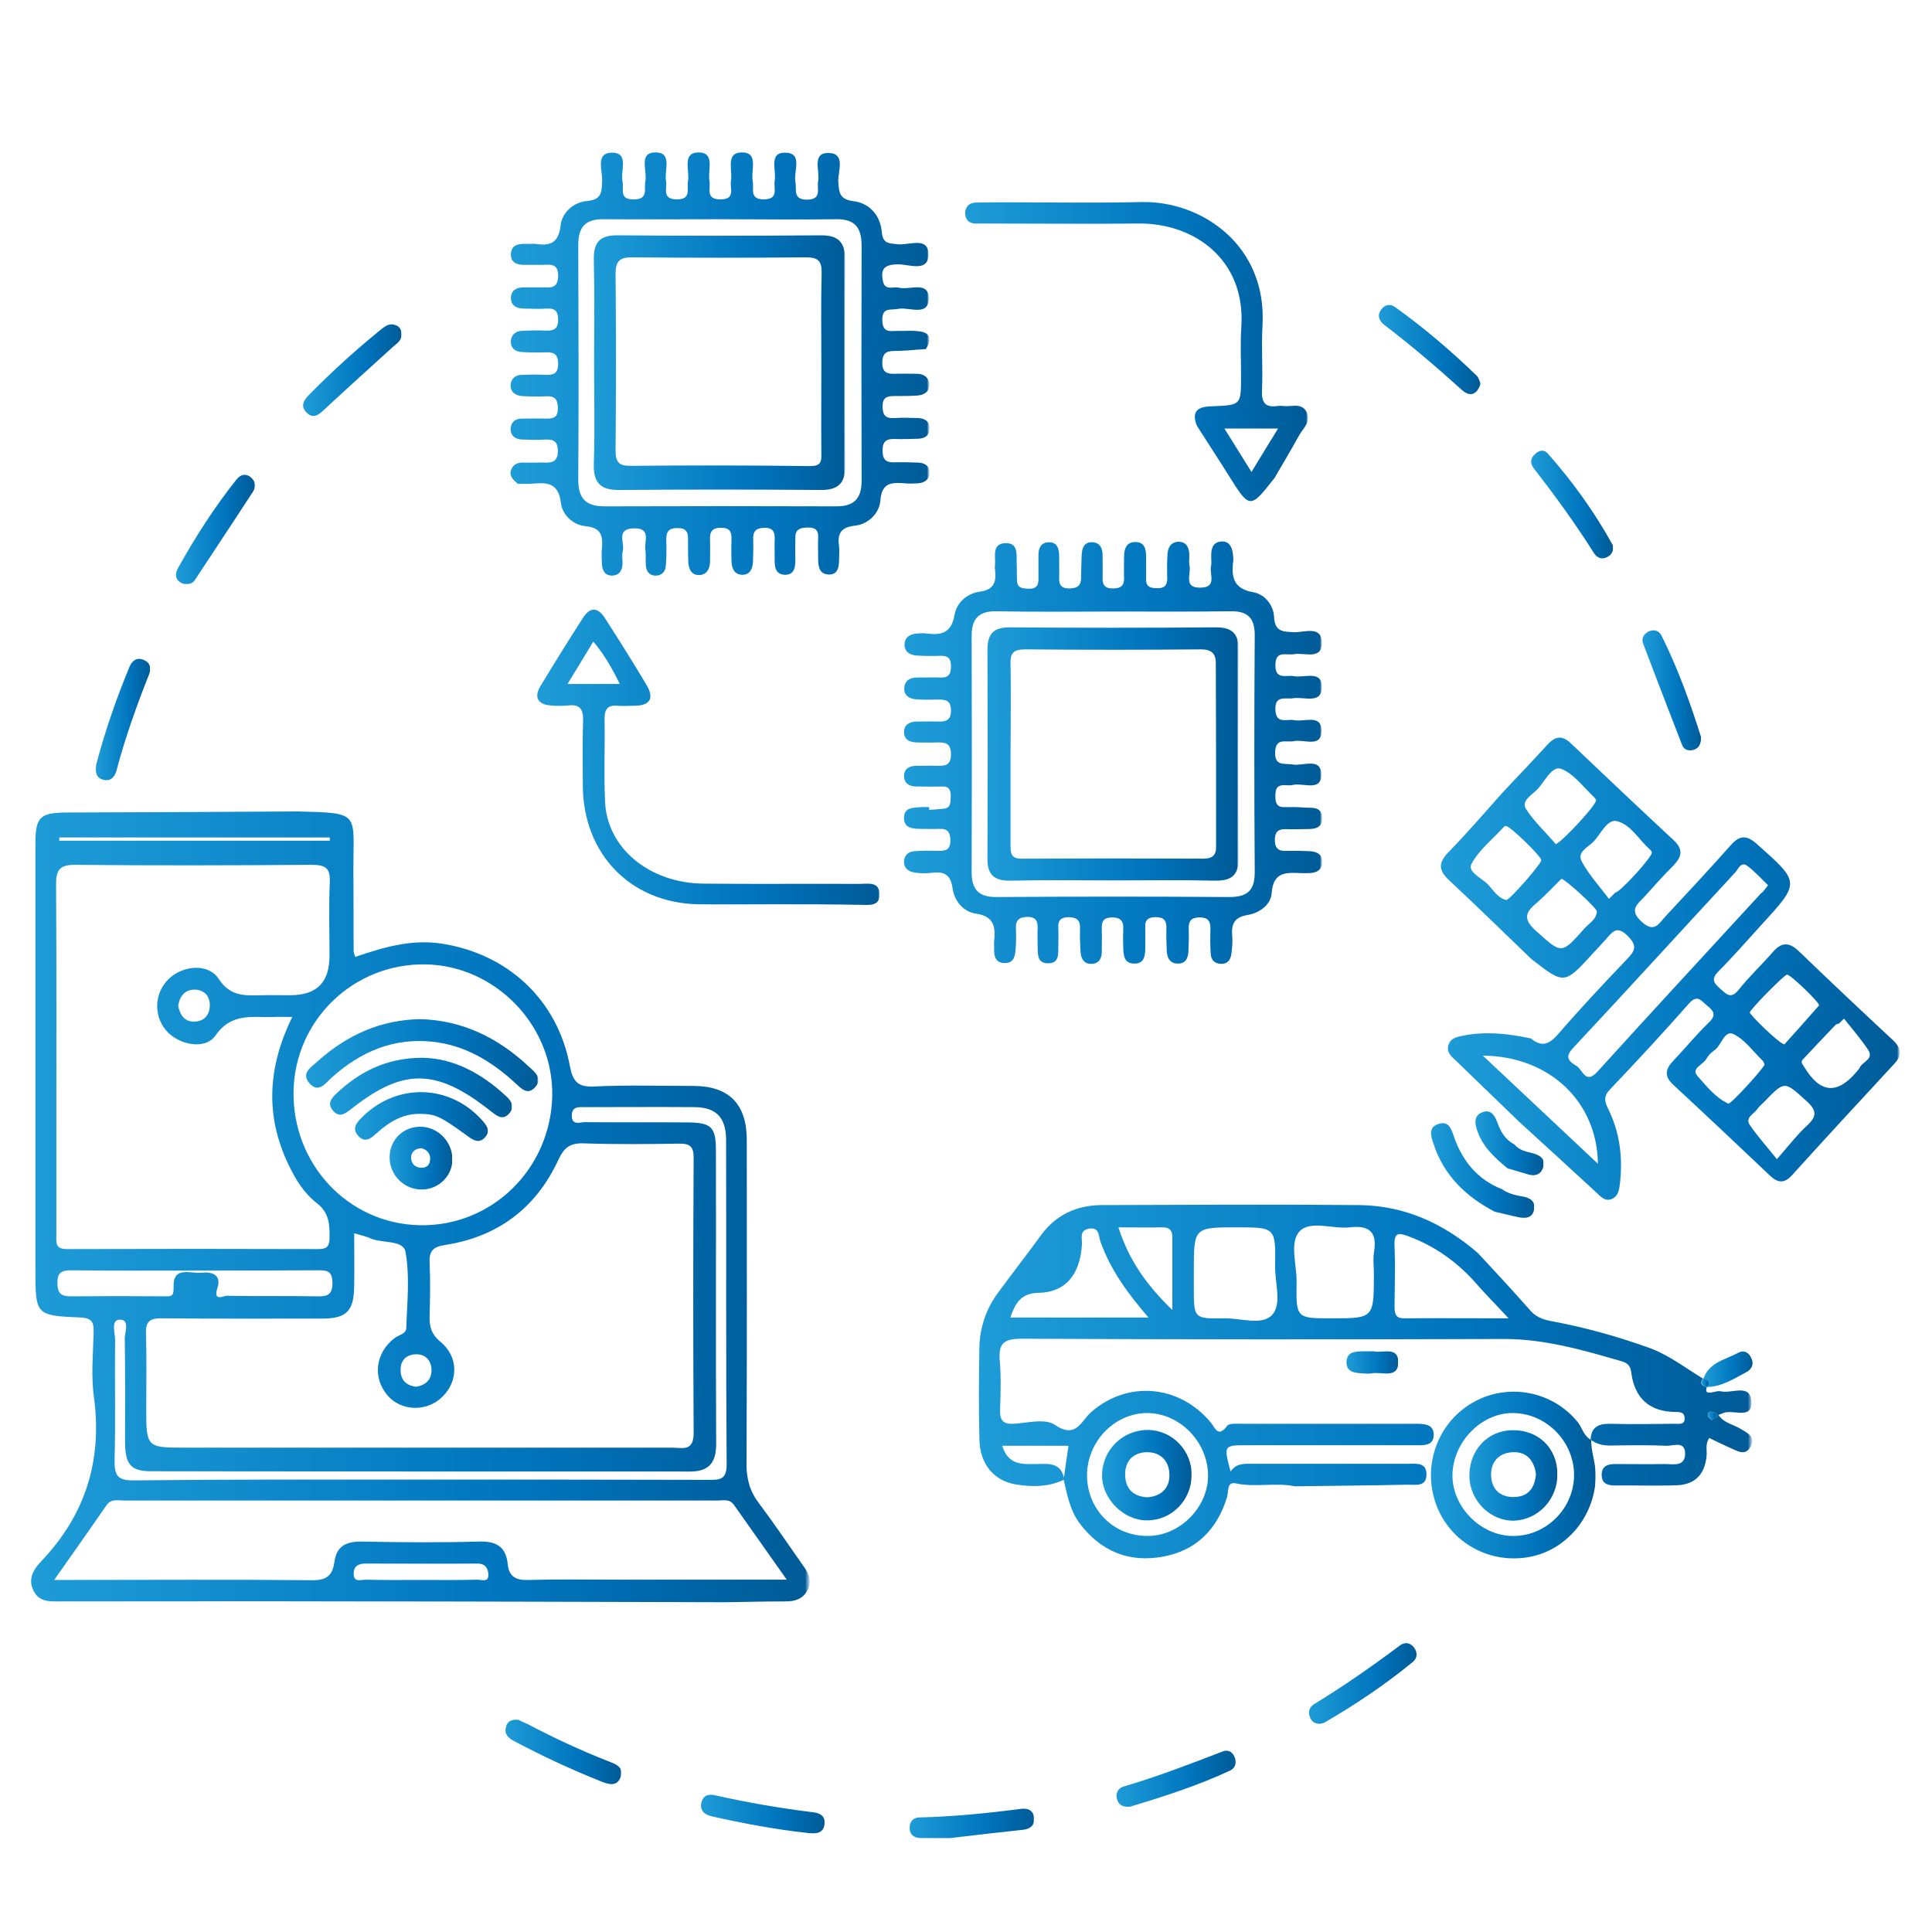 <?xml version="1.0" encoding="utf-8"?>
<!-- Generator: Adobe Illustrator 26.0.1, SVG Export Plug-In . SVG Version: 6.00 Build 0)  -->
<svg version="1.1" id="Layer_1" xmlns="http://www.w3.org/2000/svg" xmlns:xlink="http://www.w3.org/1999/xlink" x="0px" y="0px"
	 viewBox="0 0 720 720" style="enable-background:new 0 0 720 720;" xml:space="preserve">
<style type="text/css">
	.st0{fill:url(#SVGID_1_);}
	.st1{fill:url(#SVGID_00000134930369042636364760000017843880382761355708_);}
	.st2{fill:url(#SVGID_00000019640103766810391200000012657330963369674937_);}
	.st3{fill:url(#SVGID_00000154386213671543970010000005085888281739127989_);}
	.st4{fill:url(#SVGID_00000083798526317738934870000010860840823382475392_);}
	.st5{fill:url(#SVGID_00000085213820708899910930000011798896623335438726_);}
	.st6{fill:url(#SVGID_00000109026087055587113390000009516831962621650367_);}
	.st7{fill:url(#SVGID_00000160190746441787836490000013646743275513921687_);}
	.st8{fill:url(#SVGID_00000176021482971662303930000011772561083574938040_);}
	.st9{fill:url(#SVGID_00000031206327992368038910000003882187478131665077_);}
	.st10{fill:url(#SVGID_00000158031213942247668320000006082400362014979207_);}
	.st11{fill:url(#SVGID_00000035512987547440336520000004074536111338566546_);}
	.st12{fill:url(#SVGID_00000168077238584198206630000012663234668344646786_);}
	.st13{fill:url(#SVGID_00000099654800911287014880000011791230534582900136_);}
	.st14{fill:url(#SVGID_00000154414656127498015650000004816952685400607123_);}
	.st15{fill:url(#SVGID_00000095318793514002987610000016384898847524081537_);}
	.st16{fill:url(#SVGID_00000154409561883879262360000007374485677179679632_);}
	.st17{fill:url(#SVGID_00000103241494089233653190000016392442763451030929_);}
	.st18{fill:url(#SVGID_00000090974903655214839800000010302312939978797497_);}
	.st19{fill:url(#SVGID_00000027576120447373405760000005161434043940352945_);}
	.st20{fill:url(#SVGID_00000081639361929331315570000004549979274821690534_);}
	.st21{fill:url(#SVGID_00000138542048966715515630000010500971633582642827_);}
	.st22{fill:url(#SVGID_00000183941711868750718720000014635456816712936586_);}
	.st23{fill:url(#SVGID_00000069363328516470250830000009541093665139853198_);}
	.st24{fill:url(#SVGID_00000181789700593094767710000016707462512754788502_);}
	.st25{fill:url(#SVGID_00000181795807569815439190000015254346441487116474_);}
	.st26{fill:url(#SVGID_00000117648751564794268950000001132531115001025942_);}
	.st27{fill:url(#SVGID_00000147189008878112305760000008635042627000119170_);}
	.st28{fill:url(#SVGID_00000075155326649073727160000006705876698753539976_);}
	.st29{fill:url(#SVGID_00000074434077717789075540000008703417367504421561_);}
	.st30{fill:url(#SVGID_00000047740397182577038450000003190606082880448898_);}
	.st31{fill:url(#SVGID_00000027588389751461342050000014120655211642703807_);}
	.st32{fill:url(#SVGID_00000028318352393642517630000010363139432639759033_);}
</style>
<linearGradient id="SVGID_1_" gradientUnits="userSpaceOnUse" x1="11.635" y1="449.76" x2="301.791" y2="449.76">
	<stop  offset="0" style="stop-color:#1E9CD7"/>
	<stop  offset="0.617" style="stop-color:#0075BE"/>
	<stop  offset="0.994" style="stop-color:#005B97"/>
	<stop  offset="1" style="stop-color:#CCE0F4"/>
</linearGradient>
<path class="st0" d="M110.9,302.4c23.9,0.6,20.7,0.3,20.8,22.6c0.1,9.8,0,19.6,0.1,29.5c0,0.5,0.2,1,0.6,2.1
	c10.3-3.5,20.6-6.6,31.8-5c24.9,3.7,43.6,20.9,48.2,45.8c1.1,5.7,3,7.8,9,7.5c12.4-0.6,24.9-0.2,37.3-0.2c13,0.1,19.6,6.8,19.6,20.1
	c0,40.3,0.1,80.6-0.1,120.9c0,5.6,1.3,10.2,4.7,14.6c5.7,7.6,11,15.5,16.5,23.3c2,2.8,3.4,5.6,1.5,9.1c-1.8,3.3-4.7,4.1-8.2,4.1
	c-7.5,0-14.9,0.2-22.4,0.3c-46.7-0.1-93.5-0.3-140.2-0.3c-35.8-0.1-71.6,0-107.4,0c-4,0-8.2,0.4-10.3-4.2c-2.1-4.4,0.3-8,3.1-10.9
	c16.3-17.2,22.7-37.4,19.5-61.1c-1.1-7.9-0.3-16.1-0.1-24.1c0.1-3.5-0.5-5.3-4.7-5.5c-17-0.7-17-0.9-17-18.1c0-52.9,0-105.7,0-158.6
	c0-9.7,1.7-11.4,11.3-11.5C53.3,302.7,82.1,302.6,110.9,302.4z M132,459.6c0,7.1,0.1,13.3,0,19.6c-0.1,9.4-2.8,12.2-12,12.2
	c-19.9,0-39.8,0.1-59.7-0.1c-4.6-0.1-6.1,1.3-5.9,5.9c0.3,9,0.1,18.1,0.1,27.2c0,15.1,0,15.1,14.8,15.1c60.4,0,120.8,0,181.2,0
	c3.7,0,8,1.6,8-5.4c-0.2-34.2-0.2-68.5,0-102.7c0-3.9-1.2-5.2-5.1-5.2c-11.9,0.2-23.9,0.3-35.8-0.1c-5-0.2-7.4,1.5-9.5,6.1
	c-8.4,18.2-22.8,28.8-42.4,31.8c-4.5,0.7-5.8,2.4-5.6,6.7c0.3,6.5,0.2,13.1,0,19.6c-0.1,3.9,0.5,6.8,4,9.7
	c6.8,5.6,6.8,14.6,0.8,20.5c-5.8,5.8-15.5,5.5-20.6-0.6c-5.5-6.6-4.4-15.7,2.7-21.2c1.5-1.2,4.3-1.5,4.4-3.7
	c0.3-9.5,1.4-19.3-0.3-28.5c-0.9-4.7-9.2-2.9-13.7-5.3C136.1,460.7,134.6,460.4,132,459.6z M108.9,379c-3,0-5-0.1-6.9,0
	c-7.8,0.3-15.6-1.8-21.7,6.9c-3.9,5.6-13.9,3.5-18.5-2c-4.7-5.7-4.2-14,1.1-19.1c5.3-5.1,14.8-5.9,18.6,0c4.4,6.7,9.8,6.2,16,6.1
	c3.5-0.1,7,0,10.4,0c10.2,0,14.9-4.7,14.9-14.8c0-9.1-0.3-18.1,0.1-27.2c0.3-5.5-1.7-6.6-6.8-6.6c-29.3,0.2-58.7,0.3-88,0
	c-6.2-0.1-7.3,2.2-7.2,7.8c0.2,31,0.1,61.9,0.1,92.9c0,12.3,0,24.7,0,37c0,2.7-0.6,5.5,3.8,5.5c31.3-0.1,62.6-0.1,93.9,0
	c2.8,0,4-0.8,4.1-3.8c0.1-5.1,0-9.7-4.7-13.3c-4.8-3.7-8-8.9-10.6-14.4C98.8,415.8,99.7,397.9,108.9,379z M20.2,588.8
	c3.1,0,4.8,0,6.4,0c29.8,0,59.6-0.2,89.5,0.1c5.3,0.1,7.8-1.5,8.5-6.7c0.8-6.3,4.7-7.8,10.6-7.7c14.4,0.3,28.8,0.4,43.2,0
	c6.3-0.2,10.1,1.7,10.8,8.3c0.5,5.2,3.5,6.2,8.2,6c10.4-0.3,20.9-0.1,31.3-0.1c21,0,42,0,64.5,0c-7.1-10.1-13.4-19-19.7-27.9
	c-1.6-2.3-4-1.6-6.1-1.6c-73.8,0-147.6,0-221.4,0c-2.1,0-4.5-0.7-6.2,1.6C33.6,569.8,27.3,578.7,20.2,588.8z M158.5,359.4
	c-26.7-0.4-48.6,20.7-49.1,47.2c-0.5,27.3,20.4,49.5,47.1,50c26.7,0.5,48.6-20.8,49.3-48C206.4,382.3,184.7,359.8,158.5,359.4z
	 M156.5,551.4c35.8,0,71.6,0,107.5,0.1c4.1,0,6.8,0.1,6.8-5.7c-0.3-40.3-0.1-80.6-0.2-120.9c0-8.4-3.7-12.2-11.6-12.3
	c-13.7-0.1-27.4,0-41,0c-2.2,0-4.8-0.4-4.9,3c-0.1,4,3,2.6,4.8,2.6c12.9,0.1,25.9,0,38.8,0.1c8.3,0.1,10.1,1.8,10.1,10.3
	c0.1,36.5-0.1,73,0.1,109.5c0,7-2.7,10.3-9.7,10.3c-66.9,0-133.8,0-200.7-0.1c-7.8,0-9.8-2.5-9.9-10.7c0-12.8,0.1-25.7-0.1-38.5
	c-0.1-2.5,2.1-7.4-1.9-7.3c-3.4,0.1-1.7,5-1.7,7.7c-0.2,14.9,0.2,29.7-0.2,44.6c-0.1,5.8,1.1,7.7,7.3,7.6
	C85.4,551.3,121,551.4,156.5,551.4z M72,473.5c-15.1,0-30.3,0.1-45.4-0.1c-3.8,0-5.3,0.9-5.2,5c0.1,3.7,1.5,4.7,4.9,4.7
	c11.7-0.1,23.3-0.1,35,0c2.5,0,3.5,0.2,3.4-3.5c-0.3-7.9,6.3-4.9,10.4-5.3c3.7-0.4,7.6,0.6,5.9,5.8c-1.6,5.1,2.2,2.8,3.5,2.8
	c11.2,0.2,22.3,0,33.5,0.2c3.7,0.1,6-0.3,5.9-5.2c-0.1-4.6-2.5-4.5-5.7-4.5C102.7,473.5,87.4,473.5,72,473.5z M156.4,588.8
	c7.2,0,14.4,0.1,21.6-0.1c1.5,0,4,1.1,4-1.7c0-2.3-1-4.3-4-4.3c-13.9,0.1-27.8,0-41.8,0c-2.7,0-4.4,1-4.4,3.8c0,3.4,2.8,2.2,4.4,2.2
	C142.9,588.9,149.6,588.8,156.4,588.8z M22.1,312.1c0,0.4,0,0.8,0,1.2c33.6,0,67.2,0,100.8,0c0-0.4,0-0.8,0-1.2
	C89.3,312.1,55.7,312.1,22.1,312.1z M155,516.8c3.8-0.6,6-2.8,5.8-6.6c-0.2-3.3-2.3-5.6-5.9-5.5c-3.9,0.2-5.8,2.6-5.6,6.4
	C149.5,514.7,151.8,516.4,155,516.8z M66.4,374.8c0.7,3.5,2.4,6.2,6.4,5.9c3.4-0.2,5.3-2.5,5.4-6c0-3.6-2.1-5.7-5.4-5.9
	C68.9,368.7,67,371.2,66.4,374.8z"/>
<linearGradient id="SVGID_00000078744649115398903250000007416139101152689800_" gradientUnits="userSpaceOnUse" x1="364.836" y1="514.913" x2="653.102" y2="514.913">
	<stop  offset="0" style="stop-color:#1E9CD7"/>
	<stop  offset="0.617" style="stop-color:#0075BE"/>
	<stop  offset="0.994" style="stop-color:#005B97"/>
	<stop  offset="1" style="stop-color:#CCE0F4"/>
</linearGradient>
<path style="fill:url(#SVGID_00000078744649115398903250000007416139101152689800_);" d="M482.6,553.9c-7.3-1.5-14.8,0.5-22.1-1.1
	c-3.4-0.7-2.6,3.2-3.2,5.1c-3.7,12.1-11.5,19.9-23.8,22.2c-12.8,2.4-23.4-2-31.3-12.6c-3.5-4.8-4.5-10.5-5.8-16.1
	c0.6-4.4,1.2-8.8,1.8-12.6c-8.1,0-16.1,0-24.7,0c2.2,7.1,7.2,6.9,12.2,6.8c4.6,0,9.9-1,10.9,5.8c-5.8,2.8-12,2.8-18.1,1.8
	c-8.2-1.4-13.3-7.7-13.5-16.6c-0.3-11.6-0.2-23.2,0-34.8c0.2-7.2,2.5-13.9,6.7-19.7c5.3-7.3,10.9-14.4,16.2-21.7
	c5.6-7.7,13.3-11.2,22.5-11.3c32.1-0.1,64.2-0.3,96.3,0c16.8,0.2,31.4,6.9,44.1,17.9c6.6,7.1,13.2,14.2,19.6,21.5
	c2.4,2.7,5.3,3.4,8.5,4c12.2,2.3,24,5.6,35.7,9.8c7.4,2.7,13.5,7.5,20.1,11.5l-0.1-0.1c-1.3,2-0.3,2.8,1.6,3.2l-0.1-0.1
	c-0.3,1-0.6,2.2,0.9,2.2c1.4,0,3-0.8,4.3-0.5c4.1,1,11.2-3.2,11.4,4.1c0.2,6.4-6.6,2.7-10.2,3.9c-0.6,0.2-1.3,0.5-2.1,0.8
	c2.1,3.1,5.5,3.5,8.1,5.1c2.6,1.6,5.9,2.9,3.9,6.7c-2,3.8-5.1,1.5-7.8,0.4c-2.5-1.1-4.9-2.3-7.6-3.6c-1.6,2.3-0.8,4.6-1,6.6
	c-0.6,6.8-4.2,10.7-10.9,11c-7.7,0.3-15.4,0-23.1,0.1c-2.8,0-5.1-0.6-5.1-4c0-3.3,2.3-4,5.1-4c6.2,0,12.4,0.1,18.6,0
	c3,0,7.3,1.1,7.4-3.8c0-5-4.4-2.9-6.9-3c-6.7-0.3-13.4-0.2-20.1-0.1c-3.1,0.1-5.9-0.3-8.3-2.3l0.1,0.2c0.1-4.5,2.6-6,6.8-6
	c8.2,0.2,16.4,0.1,24.6,0c1.6,0,3.9,0.5,3.6-2.4c-0.2-2-1.9-2-3.4-2c-9.8-0.1-15.3-5.2-16.5-14.9c-0.4-3-2.1-3.6-4.3-4.2
	c-14.1-4.1-28.1-8.1-43-8.1c-59.9,0.2-119.9,0.2-179.9-0.1c-6.8,0-8.7,1.9-8.1,8.4c0.5,6,0.3,12.1,0.1,18.1c-0.1,3.8,1,5.4,5,5.2
	c5.2-0.3,11.8-2.1,15.4,0.4c8,5.4,9.8-1.5,13.6-4.8c13.5-11.8,32.8-10.2,44.5,3.9c1.6,1.9,2.7,5.9,6.1,1.3c0.8-1.1,3.7-0.8,5.7-0.8
	c21.1,0,42.3,0,63.4,0c0.7,0,1.5,0,2.2,0c2.9,0.1,5.8,0.5,5.7,4.3c-0.1,3.4-2.9,3.7-5.4,3.7c-5,0-10,0-14.9,0c-16.4,0-32.8,0-49.3,0
	c-8.7,0-8.7,0-6.1,9.8c2.1-3.1,4.9-2.9,7.7-2.9c19.4,0,38.8,0,58.2,0c3.1,0,7.3-0.7,7.1,4.2c-0.1,4.4-4,3.6-6.9,3.6
	C511,553.6,496.8,553.7,482.6,553.9z M444.9,474c0,2,0,4,0,6c0,11.3,0,11.5,11.4,11.3c6.1-0.1,14.1,2.8,17.8-1.3
	c3.7-4,1-11.9,1.1-18.2c0.2-14.4,0.1-14.4-14.3-14.4C444.9,457.4,444.9,457.4,444.9,474z M512,474.6c0-2.8-0.4-5.6,0.1-8.3
	c1.2-7.6-2.3-9.7-9.1-8.9c-6.3,0.7-14.6-2.7-18.6,1.4c-4,4.1-1.1,12.5-1.2,18.9c-0.2,13.6-0.1,13.6,13,13.6
	C512,491.3,512,491.3,512,474.6z M405.1,549.7c0,12.9,10,22.9,22.8,22.7c12-0.1,22.5-10.9,22.3-22.8c-0.2-12.6-10.9-23.2-23.1-23
	C415.1,526.9,405.2,537.3,405.1,549.7z M562.2,491.3c-4.9-5.3-8.6-9-12-12.9c-7-8-15.4-14-25.4-17.7c-3.7-1.4-5.3-1.3-5.1,3.4
	c0.3,7.5,0.1,15,0,22.5c0,2.8,0.2,4.8,3.8,4.7C535.8,491.2,548.1,491.3,562.2,491.3z M428,491c-8-9.3-14.2-17.9-17.9-28.3
	c-0.7-2-0.3-5.5-4.3-4.8c-3.8,0.7-2.4,3.8-2.6,6c-0.7,11.1-6.1,17.7-16.1,17.9c-6.7,0.1-8.7,3.9-10.6,9.2
	C393.6,491,410.1,491,428,491z M436.9,488.2c0-10.3,0-18.8,0-27.2c0-2.5-1.1-3.6-3.6-3.6c-5.3,0.1-10.6,0-16.5,0
	C420.8,469.8,427.3,478.9,436.9,488.2z M638,529.3c0.3-1.3,2.2-0.3,1.8-2c-0.1-0.5-0.9-0.9-1.5-1.1c-1-0.3-2,0-1.8,1.3
	C636.5,528.1,637.2,528.5,638,529.3z"/>
<linearGradient id="SVGID_00000080895301464078184100000016398564846710882220_" gradientUnits="userSpaceOnUse" x1="536.995" y1="361.071" x2="708" y2="361.071">
	<stop  offset="0" style="stop-color:#1E9CD7"/>
	<stop  offset="0.617" style="stop-color:#0075BE"/>
	<stop  offset="0.994" style="stop-color:#005B97"/>
	<stop  offset="1" style="stop-color:#CCE0F4"/>
</linearGradient>
<path style="fill:url(#SVGID_00000080895301464078184100000016398564846710882220_);" d="M570.7,357.4
	c-10.2-9.8-20.3-19.7-30.6-29.3c-4-3.7-4.2-6.5-0.3-10.5c7.1-7.3,13.7-15,20.5-22.6c5.5-5.8,11-11.6,16.4-17.5
	c3-3.3,5.6-3.5,8.8-0.4c12.7,12.1,25.4,24.1,38.2,36c3.7,3.4,3.1,6.2-0.1,9.5c-3.7,3.7-7.2,7.6-10.7,11.5c-2.5,2.8-6.1,4.9-1.1,9.4
	c4.7,4.3,6.3,0.8,8.7-1.8c8.2-8.8,16.4-17.6,24.4-26.6c3.4-3.9,6-4,9.9-0.5c16.1,14.3,16.2,14.2,1.5,30.2
	c-5.2,5.7-10.3,11.6-15.8,17.1c-2.8,2.8-2,4.3,0.5,6.5c2.3,2,4,4.2,7,0.4c3.9-4.9,8.5-9.2,12.6-13.9c3.4-4,6.3-3.8,9.9-0.3
	c11.5,11.1,23.2,22.1,34.9,33c3.2,3,3.6,5.6,0.5,8.9c-12.8,13.8-25.5,27.6-38.1,41.5c-2.8,3.1-5.3,2.9-8.2,0.1
	c-12-11.4-24-22.7-36.1-33.9c-3.4-3.2-2.8-5.9,0.1-8.9c4.5-4.7,8.6-9.8,13.3-14.3c3.1-3,1.4-4.5-0.9-6.4c-2.1-1.7-3.4-4.1-6.5-0.7
	c-9.6,10.9-19.5,21.6-29.5,32.1c-2.4,2.5-2.1,4.4-0.7,7.2c4.4,8.8,5.5,18.2,4.4,27.9c-0.3,2.3-0.6,4.7-3,5.7
	c-2.5,1.1-4.2-0.9-5.8-2.4c-9.6-8.8-19.1-17.6-28.7-26.3c-7.8-7.6-15.7-15.1-23.5-22.7c-1.6-1.5-3.6-3-3-5.6c0.7-3,3.4-3.4,5.8-3.9
	c8.4-1.6,16.7-0.7,25,1.1c3.8,3.1,6.5,2.5,9.9-1.3c8.3-9.6,17-18.9,25.8-28.1c3-3.1,4.3-5,0.3-8.9c-4.1-4-5.7-1.2-8,1.3
	c-1.5,1.7-3,3.3-4.6,5C583,367,583,367,570.7,357.4z M658.9,329.9c-2.6-2.5-4.9-5.1-7.7-7.2c-2.4-1.8-3.4,1.2-4.5,2.4
	c-20.2,21.8-40.2,43.8-60.5,65.5c-3.5,3.7-1,5.2,1.4,6.7c2.3,1.5,3.3,7,7.8,2c20.1-22.2,40.5-44.2,60.8-66.3
	C657.2,332.3,657.9,331.2,658.9,329.9z M552.6,393.4c14.9,14,28.5,26.8,42.9,40.3C595.2,410.5,577.4,393.6,552.6,393.4z
	 M579.8,314.6c2.7-1.2,15.3-14.8,15-16.4c-0.1-0.4-0.5-0.9-0.8-1.2c-4-3.7-7.6-8.8-12.3-10.5c-3.4-1.2-6.1,5-9,7.9
	c-1.9,1.9-5.9,4.1-4,7.1C571.8,306.3,576.1,310.2,579.8,314.6z M574.4,320.6c0-1.5-11.7-12.8-13.2-12.8c-0.2,0-0.5,0.1-0.6,0.2
	c-4.2,4.6-9.3,8.6-12.2,13.9c-1.7,3.1,3.9,5.3,6.3,7.9c1.9,2.1,3.6,4.9,6.6,5.6C562.4,335.7,574.4,321.9,574.4,320.6z M599.6,335
	c0.8-0.8,1.6-1.6,2.4-2.4c1.6,0.1,13.9-13.4,13.6-14.9c-0.1-0.5-0.4-0.9-0.8-1.2c-4.1-3.6-7.1-9.3-12.3-10.5
	c-3.5-0.8-5.9,4.7-8.5,7.5c-2,2.2-6.5,3.9-4.5,7.6C592.2,326.1,596.2,330.4,599.6,335z M581.9,327.5c-3.1,3.1-6.3,6.5-9.8,9.5
	c-4.3,3.6-3.8,6.2,0.3,9.9c9.6,8.6,9.4,8.9,18-0.8c1.7-2,4.5-3.3,4.7-6.4C595.2,338.5,583.4,327.7,581.9,327.5z M657.6,396.7
	c-0.2-0.4-0.3-1-0.6-1.3c-3.6-3.5-6.7-7.9-10.9-10c-3.6-1.7-4.5,4.3-7.3,6.1c-1.2,0.8-2.3,2-3,3.3c-1.2,2-5.7,3.4-3.2,6.2
	c3.4,3.8,6.7,8.1,11.5,10.3C644.9,411.7,657.5,397.9,657.6,396.7z M662.2,432c4.8-5.5,7.7-9.3,11.2-12.5c3.8-3.5,3.7-5.7-0.2-9.2
	c-8.2-7.4-8-7.7-15.7,0.3c-0.9,0.9-1.9,1.7-2.6,2.7c-1.3,1.9-4.8,3.2-2.7,6.1C655.1,423.6,658.6,427.5,662.2,432z M665,389.2
	c4.1-4.5,8.5-9.5,12.9-14.5c0.6-0.7-10.5-11.4-11.9-11.5c-0.9-0.1-13.8,13-13.9,14.1C652,378.1,663.1,389,665,389.2z M687.2,379.6
	c-0.6,0.6-1.2,1.2-1.8,1.8c-0.4,0.2-1,0.2-1.3,0.5c-4.1,4.3-8.2,8.6-12.3,13c-0.9,0.9,0,1.8,0.5,2.6c6,10,12.4,10.6,19.8,1.7
	c0.3-0.4,0.7-0.8,0.9-1.2c0.9-2.3,5.4-3.2,3.3-6.6C693.6,387.3,690.3,383.5,687.2,379.6z"/>
<linearGradient id="SVGID_00000066517456386084163140000008058303590815885446_" gradientUnits="userSpaceOnUse" x1="190.194" y1="135.275" x2="346.382" y2="135.275">
	<stop  offset="0" style="stop-color:#1E9CD7"/>
	<stop  offset="0.617" style="stop-color:#0075BE"/>
	<stop  offset="0.994" style="stop-color:#005B97"/>
	<stop  offset="1" style="stop-color:#CCE0F4"/>
</linearGradient>
<path style="fill:url(#SVGID_00000066517456386084163140000008058303590815885446_);" d="M345,130.1c-3.9,0.2-7.9,0.7-11.8,0.7
	c-3.1,0-4.4,1.1-4.4,4.4c0,3.6,1.8,4.2,4.7,4.1c2.7-0.1,5.5,0,8.2,0c2.6,0,4.5,1.4,4.6,3.9c0.2,2.7-1.9,4-4.3,4.2
	c-3,0.2-6,0.2-8.9,0.2c-2.6,0-4.2,0.6-4.2,3.8c0,3.3,1.1,4.6,4.4,4.4c3-0.2,6-0.1,8.9,0c2.6,0.1,4.4,1.4,4.2,4.2
	c-0.1,2.4-1.9,3.4-4.1,3.5c-3,0.1-6,0.2-8.9,0.1c-3.1-0.1-4.5,0.9-4.5,4.3c0,3.3,1.2,4.5,4.4,4.4c3-0.1,6,0,8.9,0.1
	c2.6,0.1,4.4,1.4,4.2,4.1c-0.2,2.3-1.9,3.4-4.1,3.6c-1.7,0.1-3.5,0.2-5.2,0c-4.7-0.3-8.5-0.4-9,6.4c-0.4,4.9-4.6,8.9-9.5,9.4
	c-5.4,0.6-6.6,3.1-5.9,7.8c0.2,1.5,0,3,0,4.5c0,2.9-0.3,6.1-4,5.9c-3.6-0.2-3.8-3.3-3.8-6.2c0-2.5-0.1-5,0-7.5
	c0.2-3.1-1.4-3.9-4.1-3.8c-2.6,0.1-4.4,0.6-4.4,3.7c0,2.8-0.1,5.5,0,8.3c0,2.7-0.3,5.5-3.6,5.6c-3.7,0.1-4.2-2.8-4.1-5.8
	c0-2.5-0.1-5,0-7.5c0.1-2.7-0.7-4.2-3.7-4.2c-3.2,0-4.5,1.3-4.3,4.4c0.1,2.8,0,5.5-0.1,8.3c-0.1,2.5-1.1,4.7-3.7,4.8
	c-3.1,0.1-4.2-2.2-4.3-5c-0.1-2.8-0.1-5.5,0-8.3c0.1-2.7-0.7-4.2-3.7-4.2c-3.3-0.1-4.5,1.3-4.3,4.5c0.1,2.8,0,5.5,0,8.3
	c-0.1,2.6-1.3,4.6-3.8,4.8c-3.1,0.2-4.2-2.2-4.3-5c-0.1-2.8-0.1-5.5-0.1-8.3c0.1-2.7-0.7-4.2-3.8-4.2c-3.3-0.1-4.4,1.3-4.3,4.5
	c0.1,3.3,0.1,6.6-0.2,9.8c-0.2,2.2-1.8,3.6-4.2,3.4c-2-0.2-3-1.6-3.2-3.6c-0.2-2,0.1-4.1-0.2-6c-0.5-3.1,2.4-8.2-4.4-8
	c-6.7,0.2-3.2,5.4-4,8.4c-0.4,1.4-0.1,3-0.1,4.5c0,2.6-1.1,4.6-3.8,4.7c-2.7,0.1-3.8-1.9-3.9-4.5c0-1.8-0.2-3.5,0-5.3
	c0.4-4.6,0.1-8-6-8.6c-4.6-0.4-8.7-4-9.3-8.8c-0.8-6.9-4.6-7.6-10-7.1c-2,0.2-4,0.1-6,0.1c-1.8-1.5-3.6-3.1-2.3-5.7
	c1-2.1,3.1-2.3,5.1-2.2c2.5,0.1,5-0.1,7.5,0c3,0.1,4.6-0.9,4.6-4.3c0-3.3-1.3-4.4-4.4-4.3c-3,0.2-6,0.1-9,0
	c-2.6-0.1-4.4-1.6-4.2-4.3c0.2-2.2,1.8-3.5,4.1-3.5c3,0,6-0.1,9,0c3,0.1,4.6-0.5,4.5-4.1c-0.1-3.4-1.4-4.4-4.5-4.2
	c-3,0.1-6,0.1-8.9-0.1c-2.5-0.2-4.4-1.6-4.2-4.3c0.2-2.2,1.8-3.6,4.1-3.6c3-0.1,6-0.2,9,0c2.9,0.1,4.6-0.5,4.6-4.1
	c0-3.4-1.4-4.4-4.4-4.3c-3,0.1-6,0.1-9-0.1c-2.6-0.1-4.4-1.5-4.2-4.2c0.1-2.2,1.8-3.6,4-3.7c3-0.2,6-0.2,8.9-0.1
	c2.8,0.1,4.7-0.4,4.7-4c0-3.5-1.4-4.4-4.4-4.2c-2.7,0.2-5.5,0-8.2,0c-2.8,0-5.1-1-5-4.2c0.1-2.7,2.2-3.7,4.7-3.7c2.2,0,4.5,0,6.7,0
	c2.8-0.1,6,0.9,6.2-4.1c0.1-4.9-2.8-4.4-5.8-4.3c-2,0-4,0-6,0c-2.9,0.1-6-0.4-5.8-4.1c0.2-3.7,3.3-3.8,6.2-3.7c1,0,2-0.1,3,0
	c5.4,0.8,8.6-0.3,9.3-6.9c0.6-5,5-8.7,9.9-9.1c5.4-0.5,5.4-3.2,5.6-7.4c0.2-3.8-2.6-10.4,3.4-10.6c6.9-0.2,3.3,6.8,4.2,10.7
	c0.6,2.8-1.5,6.8,4.2,6.7c5.6,0,3.7-3.9,4.3-6.8c0.8-3.9-2.8-10.9,4.1-10.7c6,0.2,2.9,6.8,3.6,10.6c0.5,2.8-1.7,6.8,4,6.9
	c5.7,0,3.6-4,4.2-6.8c0.7-3.8-2.3-10.4,3.6-10.7c6.8-0.2,3.6,6.7,4.4,10.7c0.5,2.8-1.6,6.8,4.1,6.8c5.8,0,3.4-4.2,3.9-6.9
	c0.7-3.8-2.1-10.4,3.8-10.6c6.8-0.2,3.5,6.8,4.3,10.7c0.6,2.8-1.4,6.8,4.2,6.8c5.7-0.1,3.5-4.2,4-6.9c0.7-3.8-2.3-10.5,3.7-10.5
	c7-0.1,3.3,6.9,4,10.8c0.6,3-1.1,6.7,4.4,6.7c5.7-0.1,3.5-4.1,4.1-6.9c0.7-3.8-2.4-10.4,3.6-10.5c6.9-0.1,3.7,6.9,3.9,10.8
	c0.3,4.3,0.6,6.5,5.8,7.2c5.8,0.7,9.9,5.3,10.4,11.4c0.4,4.5,2.6,4.2,5.7,4.6c4.2,0.6,11.6-3.1,11.7,3.7c0.1,7-7.4,3.7-11.5,3.8
	c-4.7,0.1-6.4,1.5-5.5,6.1c0.7,3.9,3.9,2.1,6,2.6c3.9,1,11-2.6,11.1,3.8c0.1,7.2-7.3,3.3-11.4,4.1c-2.8,0.6-6-0.8-5.9,4.3
	c0.1,5.1,3.5,3.8,6.2,3.9c2.2,0.1,4.5-0.2,6.7,0.1C346,123.6,347.9,125.7,345,130.1z M268.1,81.7c-14.4,0-28.8,0.1-43.2,0
	c-6.6-0.1-9.4,2.8-9.4,9.5c0.1,29.2,0.2,58.3,0,87.5c0,7.1,2.8,10,9.8,10c28.8-0.1,57.6-0.1,86.4,0c6.6,0,9.4-2.9,9.4-9.6
	c-0.1-29.2-0.1-58.3,0-87.5c0-7-2.7-10.1-9.8-9.9C296.9,81.9,282.5,81.7,268.1,81.7z"/>
<linearGradient id="SVGID_00000075857784995035039660000009242899743343230143_" gradientUnits="userSpaceOnUse" x1="359.775" y1="131.065" x2="487.509" y2="131.065">
	<stop  offset="0" style="stop-color:#1E9CD7"/>
	<stop  offset="0.617" style="stop-color:#0075BE"/>
	<stop  offset="0.994" style="stop-color:#005B97"/>
	<stop  offset="1" style="stop-color:#CCE0F4"/>
</linearGradient>
<path style="fill:url(#SVGID_00000075857784995035039660000009242899743343230143_);" d="M475,178.1c-9.2,11.7-9.2,11.7-17.3-1.2
	c-3.8-6.1-7.8-12.2-11.7-18.3c-2.2-5.8,0.9-7.1,5.8-7.2c10.8-0.4,10.7-0.5,10.7-11.4c0-6-0.3-12.1,0.1-18.1
	c1.7-25.4-17.8-38.7-38-38.6c-18.9,0.2-37.8,0-56.7,0c-1.5,0-3,0-4.5,0c-2.4-0.1-3.7-1.5-3.7-3.9c0-2.3,1.5-3.8,3.8-3.9
	c4-0.1,8-0.1,11.9-0.1c16.7,0,33.3,0.3,50-0.1c22.2-0.5,46.8,15.9,45.1,46c-0.5,8,0.2,16.1-0.2,24.1c-0.2,4.6,1.2,6.6,5.8,5.9
	c0.7-0.1,1.5-0.1,2.2,0c3,0.4,6.9-1.4,8.7,2.4c1.7,3.6-1.5,6-3,8.8C481.1,167.8,478,172.9,475,178.1z M456.3,159.7
	c3.7,5.9,6.7,10.7,10.1,16.2c3.5-5.8,6.5-10.7,9.9-16.2C469.3,159.7,463.5,159.7,456.3,159.7z"/>
<linearGradient id="SVGID_00000137099648056514156740000015811766896213858995_" gradientUnits="userSpaceOnUse" x1="533.268" y1="549.593" x2="594.727" y2="549.593">
	<stop  offset="0" style="stop-color:#1E9CD7"/>
	<stop  offset="0.617" style="stop-color:#0075BE"/>
	<stop  offset="0.994" style="stop-color:#005B97"/>
	<stop  offset="1" style="stop-color:#CCE0F4"/>
</linearGradient>
<path style="fill:url(#SVGID_00000137099648056514156740000015811766896213858995_);" d="M593,536.5c-0.1,4.8,1.9,9.2,1.7,14.1
	c-0.5,14.9-11.3,27.6-25.7,29.8c-15.1,2.3-29.4-6.4-34.1-20.6c-4.8-14.4,1.3-30.2,14.5-37.4c12.9-7.1,29.2-3.9,38.5,7.5
	c1.8,2.2,2.3,5.5,5.3,6.8C593.1,536.6,593,536.5,593,536.5z M563.1,572.4c12.5,0.5,23.2-9.7,23.5-22.2c0.3-12.5-9.9-23.3-22.4-23.6
	c-11.6-0.3-22.3,10.1-22.9,22.4C540.8,560.9,551.1,571.9,563.1,572.4z"/>
<linearGradient id="SVGID_00000108282676483318077730000001109976973338368171_" gradientUnits="userSpaceOnUse" x1="533.333" y1="436.148" x2="571.86" y2="436.148">
	<stop  offset="0" style="stop-color:#1E9CD7"/>
	<stop  offset="0.617" style="stop-color:#0075BE"/>
	<stop  offset="0.994" style="stop-color:#005B97"/>
	<stop  offset="1" style="stop-color:#CCE0F4"/>
</linearGradient>
<path style="fill:url(#SVGID_00000108282676483318077730000001109976973338368171_);" d="M557.1,451.6c-10.7-5.6-19-13.4-22.9-25.4
	c-1-3-2-6.2,2.1-7.4c3.7-1.1,4.6,2.1,5.5,4.7c3.2,9.2,8.8,16.1,18,19.7c2.3,1.7,5,2.2,7.6,2.7c2.8,0.5,4.9,1.7,4.3,4.9
	c-0.6,3.3-3.4,3.3-5.9,2.8C562.9,453,560,452.2,557.1,451.6z"/>
<linearGradient id="SVGID_00000133500285792904618040000008534600622733205649_" gradientUnits="userSpaceOnUse" x1="612.19" y1="257.307" x2="634.003" y2="257.307">
	<stop  offset="0" style="stop-color:#1E9CD7"/>
	<stop  offset="0.617" style="stop-color:#0075BE"/>
	<stop  offset="0.994" style="stop-color:#005B97"/>
	<stop  offset="1" style="stop-color:#CCE0F4"/>
</linearGradient>
<path style="fill:url(#SVGID_00000133500285792904618040000008534600622733205649_);" d="M634,274.9c-0.2,2.3-0.7,3.8-2.7,4.5
	c-1.9,0.6-3.7,0.1-4.4-1.7c-4.9-12.5-9.7-25.1-14.5-37.7c-0.7-1.8-0.1-3.5,1.7-4.5c2.1-1.2,4.2-0.5,5.1,1.4
	C625.4,249.3,630,262.2,634,274.9z"/>
<linearGradient id="SVGID_00000150814696995416285970000015834318793133756039_" gradientUnits="userSpaceOnUse" x1="35.715" y1="268.152" x2="55.99" y2="268.152">
	<stop  offset="0" style="stop-color:#1E9CD7"/>
	<stop  offset="0.617" style="stop-color:#0075BE"/>
	<stop  offset="0.994" style="stop-color:#005B97"/>
	<stop  offset="1" style="stop-color:#CCE0F4"/>
</linearGradient>
<path style="fill:url(#SVGID_00000150814696995416285970000015834318793133756039_);" d="M35.9,284.7c3.2-12,7.4-24.3,12.4-36.3
	c1-2.3,2.8-3.6,5.4-2.4c2.7,1.2,2.6,3.6,1.7,5.7c-4.6,11.6-8.8,23.4-12,35.5c-0.6,2.3-2.2,4.1-4.9,3.4
	C35.8,289.9,35.4,287.7,35.9,284.7z"/>
<linearGradient id="SVGID_00000070085942876947430190000016480153348816812178_" gradientUnits="userSpaceOnUse" x1="261.287" y1="676.058" x2="307.408" y2="676.058">
	<stop  offset="0" style="stop-color:#1E9CD7"/>
	<stop  offset="0.617" style="stop-color:#0075BE"/>
	<stop  offset="0.994" style="stop-color:#005B97"/>
	<stop  offset="1" style="stop-color:#CCE0F4"/>
</linearGradient>
<path style="fill:url(#SVGID_00000070085942876947430190000016480153348816812178_);" d="M301.1,683.1c-12-1.3-23.9-3.5-35.8-6.2
	c-2.7-0.6-4.6-2.1-3.9-5.2c0.7-2.8,2.9-3.2,5.3-2.6c12.1,2.7,24.2,4.8,36.5,6.3c2.6,0.3,4.4,1.6,4.1,4.3
	C306.9,683.4,304,683.4,301.1,683.1z"/>
<linearGradient id="SVGID_00000045607140340782644070000011020816176060970898_" gradientUnits="userSpaceOnUse" x1="570.589" y1="187.95" x2="601.206" y2="187.95">
	<stop  offset="0" style="stop-color:#1E9CD7"/>
	<stop  offset="0.617" style="stop-color:#0075BE"/>
	<stop  offset="0.994" style="stop-color:#005B97"/>
	<stop  offset="1" style="stop-color:#CCE0F4"/>
</linearGradient>
<path style="fill:url(#SVGID_00000045607140340782644070000011020816176060970898_);" d="M601.2,203.9c0,1.9-0.9,3.2-2.7,3.9
	c-2,0.8-3.5-0.2-4.5-1.7c-6.9-11-14.6-21.5-22.5-31.7c-1.4-1.9-1.1-3.8,0.7-5.3c1.5-1.4,3.3-1.6,4.6-0.1
	c9.3,10.5,17.4,21.8,24.2,34.1C601.1,203.2,601.1,203.5,601.2,203.9z"/>
<linearGradient id="SVGID_00000053539727578067608230000011455602114769957275_" gradientUnits="userSpaceOnUse" x1="487.882" y1="627.363" x2="528.046" y2="627.363">
	<stop  offset="0" style="stop-color:#1E9CD7"/>
	<stop  offset="0.617" style="stop-color:#0075BE"/>
	<stop  offset="0.994" style="stop-color:#005B97"/>
	<stop  offset="1" style="stop-color:#CCE0F4"/>
</linearGradient>
<path style="fill:url(#SVGID_00000053539727578067608230000011455602114769957275_);" d="M492.1,642.4c-2,0.1-3.4-0.8-4-2.7
	c-0.7-1.9,0-3.6,1.6-4.6c11-6.7,21.6-14.1,31.9-21.8c1.8-1.4,3.8-1.3,5.3,0.6c1.4,1.8,1.4,3.9-0.3,5.4c-10.4,8.5-21.5,16-33.1,22.7
	C493.1,642.2,492.6,642.2,492.1,642.4z"/>
<linearGradient id="SVGID_00000176039452985937922480000009551702185957000861_" gradientUnits="userSpaceOnUse" x1="416.142" y1="662.889" x2="460.616" y2="662.889">
	<stop  offset="0" style="stop-color:#1E9CD7"/>
	<stop  offset="0.617" style="stop-color:#0075BE"/>
	<stop  offset="0.994" style="stop-color:#005B97"/>
	<stop  offset="1" style="stop-color:#CCE0F4"/>
</linearGradient>
<path style="fill:url(#SVGID_00000176039452985937922480000009551702185957000861_);" d="M421.1,673.3c-2.3,0.2-4.1-0.4-4.8-2.7
	c-0.7-2.3,0.4-4.2,2.4-4.8c12.6-3.7,24.8-8.4,37-13.1c1.8-0.7,3.5,0,4.3,1.9c1,2.1,0.5,4.2-1.5,5.2
	C446.5,665.4,433.8,669.5,421.1,673.3z"/>
<linearGradient id="SVGID_00000078038647658528297480000004461505815950376889_" gradientUnits="userSpaceOnUse" x1="112.877" y1="137.852" x2="149.666" y2="137.852">
	<stop  offset="0" style="stop-color:#1E9CD7"/>
	<stop  offset="0.617" style="stop-color:#0075BE"/>
	<stop  offset="0.994" style="stop-color:#005B97"/>
	<stop  offset="1" style="stop-color:#CCE0F4"/>
</linearGradient>
<path style="fill:url(#SVGID_00000078038647658528297480000004461505815950376889_);" d="M149.7,124.6c0,2.3-1.8,3.4-3.3,4.7
	c-8.5,7.7-16.9,15.3-25.3,23.1c-2.1,2-4.3,4-6.9,1.3c-2.6-2.7-0.6-5,1.4-7c8.4-8.5,17.2-16.5,26.5-24c1.6-1.3,3.2-2.4,5.4-1.5
	C148.9,121.7,149.6,122.9,149.7,124.6z"/>
<linearGradient id="SVGID_00000143607700848017204900000011765366610919866298_" gradientUnits="userSpaceOnUse" x1="513.889" y1="130.259" x2="551.785" y2="130.259">
	<stop  offset="0" style="stop-color:#1E9CD7"/>
	<stop  offset="0.617" style="stop-color:#0075BE"/>
	<stop  offset="0.994" style="stop-color:#005B97"/>
	<stop  offset="1" style="stop-color:#CCE0F4"/>
</linearGradient>
<path style="fill:url(#SVGID_00000143607700848017204900000011765366610919866298_);" d="M551.8,142.9c-1.3,4.2-3.9,5.1-6.8,2.6
	c-9.4-8.5-19-16.7-29.1-24.4c-2-1.6-2.8-3.6-1.1-5.8c1.4-1.8,3.3-2.2,5.2-0.8c10.7,7.7,20.7,16.2,30.2,25.4
	C551.1,140.6,551.3,142,551.8,142.9z"/>
<linearGradient id="SVGID_00000071549802474808199910000013208745148487430791_" gradientUnits="userSpaceOnUse" x1="188.247" y1="652.915" x2="231.519" y2="652.915">
	<stop  offset="0" style="stop-color:#1E9CD7"/>
	<stop  offset="0.617" style="stop-color:#0075BE"/>
	<stop  offset="0.994" style="stop-color:#005B97"/>
	<stop  offset="1" style="stop-color:#CCE0F4"/>
</linearGradient>
<path style="fill:url(#SVGID_00000071549802474808199910000013208745148487430791_);" d="M193.1,640.9c0.8,0.4,2.2,1,3.5,1.6
	c9.7,5.1,19.5,9.7,29.7,13.7c2.7,1.1,6.4,2.1,5,6c-1.3,3.8-4.6,2.8-7.5,1.6c-11-4.4-21.8-9.4-32.3-15c-2.2-1.2-3.7-2.7-2.9-5.3
	C189,641.7,190.4,640.7,193.1,640.9z"/>
<linearGradient id="SVGID_00000124147647714564439870000001428356376904716683_" gradientUnits="userSpaceOnUse" x1="65.618" y1="197.322" x2="95.013" y2="197.322">
	<stop  offset="0" style="stop-color:#1E9CD7"/>
	<stop  offset="0.617" style="stop-color:#0075BE"/>
	<stop  offset="0.994" style="stop-color:#005B97"/>
	<stop  offset="1" style="stop-color:#CCE0F4"/>
</linearGradient>
<path style="fill:url(#SVGID_00000124147647714564439870000001428356376904716683_);" d="M68.6,217.6c-2.8-0.7-3.9-3.1-2.2-6
	c6.4-11.5,13.6-22.7,21.8-33c1.4-1.7,3.3-2.3,5.2-0.8c1.8,1.5,2.1,3.5,0.9,5.4c-7.2,11.1-14.5,22-21.7,33
	C71.8,217.4,70.6,217.8,68.6,217.6z"/>
<linearGradient id="SVGID_00000049207541073237838740000016018455946407194289_" gradientUnits="userSpaceOnUse" x1="338.987" y1="679.468" x2="385.39" y2="679.468">
	<stop  offset="0" style="stop-color:#1E9CD7"/>
	<stop  offset="0.617" style="stop-color:#0075BE"/>
	<stop  offset="0.994" style="stop-color:#005B97"/>
	<stop  offset="1" style="stop-color:#CCE0F4"/>
</linearGradient>
<path style="fill:url(#SVGID_00000049207541073237838740000016018455946407194289_);" d="M354.1,685c-4.3,0-7.5,0-10.7,0
	c-2.5,0-4.4-1-4.4-3.9c0-2.4,1.5-3.8,3.8-3.8c12.7-0.3,25.3-1.6,37.9-3.2c2.5-0.3,4.5,0.7,4.7,3.5c0.2,2.8-1.6,4-4.1,4.3
	C371.9,682.9,362.5,684,354.1,685z"/>
<linearGradient id="SVGID_00000020374987112469011120000006901899235659146388_" gradientUnits="userSpaceOnUse" x1="549.828" y1="426.028" x2="575.242" y2="426.028">
	<stop  offset="0" style="stop-color:#1E9CD7"/>
	<stop  offset="0.617" style="stop-color:#0075BE"/>
	<stop  offset="0.994" style="stop-color:#005B97"/>
	<stop  offset="1" style="stop-color:#CCE0F4"/>
</linearGradient>
<path style="fill:url(#SVGID_00000020374987112469011120000006901899235659146388_);" d="M561.8,435.4c-4.8-4-9.4-8.1-11.4-14.4
	c-0.8-2.6-1.1-5.1,1.8-6.4c3-1.3,4.6,0.6,5.6,3.2c1.3,3.6,3,6.9,6.6,8.7c1.8,2.3,4.6,2.7,7.2,3.4c2.8,0.8,4.5,2.4,3.4,5.4
	c-0.9,2.5-3,3.1-5.4,2.4C566.9,436.9,564.3,436.1,561.8,435.4z"/>
<linearGradient id="SVGID_00000109742473907626820990000003846475061560533926_" gradientUnits="userSpaceOnUse" x1="501.86" y1="507.769" x2="521.116" y2="507.769">
	<stop  offset="0" style="stop-color:#1E9CD7"/>
	<stop  offset="0.617" style="stop-color:#0075BE"/>
	<stop  offset="0.994" style="stop-color:#005B97"/>
	<stop  offset="1" style="stop-color:#CCE0F4"/>
</linearGradient>
<path style="fill:url(#SVGID_00000109742473907626820990000003846475061560533926_);" d="M512,503.6c3.1,0.8,9-2,9.1,3.9
	c0.1,6.5-6.2,3.6-9.9,4.3c-1.2,0.2-2.5,0.1-3.7,0c-2.8-0.2-5.8-0.5-5.7-4.3c0.2-3.8,3.2-3.8,6-3.9
	C509.1,503.6,510.4,503.6,512,503.6z"/>
<linearGradient id="SVGID_00000127035149209596426680000018021763496942097599_" gradientUnits="userSpaceOnUse" x1="634.728" y1="510.28" x2="653.154" y2="510.28">
	<stop  offset="0" style="stop-color:#1E9CD7"/>
	<stop  offset="0.617" style="stop-color:#0075BE"/>
	<stop  offset="0.994" style="stop-color:#005B97"/>
	<stop  offset="1" style="stop-color:#CCE0F4"/>
</linearGradient>
<path style="fill:url(#SVGID_00000127035149209596426680000018021763496942097599_);" d="M634.8,513.9c2.1-6.3,8.3-7.2,13.1-9.8
	c2.1-1.1,3.9,0,4.8,2.1c1,2.1,0.2,4-1.8,5.1c-4.7,2.5-9.2,5.5-14.8,5.6c0,0,0.1,0.1,0.1,0.1c1.2-1.9,0.1-2.7-1.6-3.2L634.8,513.9z"
	/>
<linearGradient id="SVGID_00000005980275854815935290000012782588671192252084_" gradientUnits="userSpaceOnUse" x1="336.896" y1="281.082" x2="492.798" y2="281.082">
	<stop  offset="0" style="stop-color:#1E9CD7"/>
	<stop  offset="0.617" style="stop-color:#0075BE"/>
	<stop  offset="0.994" style="stop-color:#005B97"/>
	<stop  offset="1" style="stop-color:#CCE0F4"/>
</linearGradient>
<path style="fill:url(#SVGID_00000005980275854815935290000012782588671192252084_);" d="M346.3,301.8c1.7-0.1,3.5-0.2,5.2-0.4
	c2.9-0.2,2.7-2.3,2.8-4.4c0.1-2.3-0.4-4-3.2-3.9c-3.2,0.1-6.5,0-9.7,0c-2.6,0-4.5-1.3-4.5-3.9c0-2.7,2-3.8,4.6-3.8
	c2.5,0,5-0.1,7.5,0c2.8,0,5.3,0.2,5.4-4.1c0.1-4.7-2.5-4.7-5.7-4.6c-2.2,0.1-4.5,0-6.7,0c-2.8,0-5.2-0.9-5.1-4.1
	c0.1-2.7,2.3-3.7,4.8-3.7c2.5,0,5-0.1,7.5,0c3.1,0.1,5.3-0.2,5.2-4.3c-0.1-3.7-2.1-3.9-4.9-3.9c-2.7,0.1-5.5,0.1-8.2-0.1
	c-2.5-0.2-4.5-1.5-4.3-4.2c0.1-2.6,2-3.9,4.6-3.9c3,0,6-0.1,9,0c3,0.1,3.8-1.4,3.8-4.2c0-3-1.2-4-4-3.9c-3,0.1-6,0.1-8.9-0.1
	c-2.4-0.2-4.5-1.4-4.4-4.2c0.1-2.7,2.1-3.8,4.6-4c1.2-0.1,2.5-0.2,3.7,0c5.4,0.7,9.2-0.2,10.3-6.9c0.8-4.6,4.6-8,9.4-8.7
	c5.4-0.7,6.3-3.7,5.7-8.3c-0.1-0.5-0.1-1,0-1.5c0.3-3.3-1.3-8.1,3.9-8.3c5.1-0.1,4,4.7,4.2,8c0.1,2,0,4,0.1,6c0.1,2.8,2.1,2.9,4.2,3
	c2.4,0.1,3.8-0.7,3.8-3.4c0-3,0-6,0-9.1c0-2.5,0.8-4.6,3.6-4.8c3.3-0.2,4.1,2.2,4.1,5c0,2.8,0.1,5.5,0,8.3c-0.1,3,1.3,4,4.1,3.9
	c2.7-0.1,4.1-1.1,4.1-4c0-2.8,0.1-5.5,0.2-8.3c0.1-2.7,0.9-5.2,4.2-4.9c2.7,0.2,3.6,2.3,3.6,4.9c0,2.8,0.1,5.5,0,8.3
	c-0.1,2.9,1.1,4.1,4,4c2.8,0,4.1-1.1,4-4c-0.1-2.5,0-5,0-7.6c0-3,0.7-5.8,4.4-5.7c3.3,0.1,3.8,2.7,3.8,5.4c0,2.8,0.1,5.5,0,8.3
	c-0.1,3.3,2,3.5,4.4,3.5c2.6,0,3.5-1.2,3.5-3.7c-0.1-3-0.1-6,0.1-9.1c0.2-2.5,1.3-4.4,4.1-4.5c2.8,0,3.8,1.9,4,4.4
	c0.1,1.5-0.2,3.1,0.1,4.5c0.7,3.1-2.5,8.4,4.2,8.2c6.1-0.1,3.2-5,3.8-7.9c0.3-1.4,0-3,0.1-4.5c0-2.5,0.9-4.6,3.7-4.8
	c2.8-0.2,3.9,1.7,4.3,4.2c0.1,1,0.3,2,0.2,3c-0.8,6.1,0.1,10.4,7.4,11.7c4.3,0.7,7.6,4.8,7.8,9.2c0.3,5.5,3.2,5.5,7.3,5.7
	c3.9,0.2,10.7-2.8,10.5,4.3c-0.2,6.1-6.6,3.2-10.4,3.9c-2.8,0.5-6.9-1.6-6.9,4.1c0,5.7,4.1,3.5,6.9,4.1c3.8,0.7,10.3-2.3,10.4,3.8
	c0.2,6.8-6.6,3.8-10.6,4.4c-2.9,0.5-6.9-1.3-6.7,4.3c0.2,5.6,4.3,3.3,7.1,3.9c3.7,0.7,10.2-2.4,10.1,4.1c-0.1,6.3-6.6,2.9-10.3,3.7
	c-2.8,0.6-6.8-1.5-7,4.1c-0.2,5.4,3.5,4.1,6.5,4.6c3.9,0.7,10.8-2.9,10.7,4c-0.1,6.1-6.7,2.8-10.4,3.6c-1.2,0.3-2.5,0.1-3.7,0.1
	c-2.8,0.1-3,2-3,4.2c0,2.2,0.4,4,3.2,4c2.2,0,4.5-0.1,6.7,0.1c3,0.4,7.4-0.9,7.5,3.9c0.1,4.7-4.1,4.1-7.3,4.2c-2,0-4,0.1-6,0
	c-2.6-0.1-4.2,0.6-4.3,3.7c-0.1,3.3,1.2,4.6,4.4,4.4c2.7-0.1,5.5,0,8.2,0.1c2.7,0.1,5.2,0.9,5,4.2c-0.1,3.2-2.5,4-5.3,4
	c-0.7,0-1.5,0-2.2,0c-5.5-0.2-10.7-0.9-11.3,7.5c-0.3,4.3-4.6,7.4-9,8.1c-4.8,0.8-6.1,3.3-5.7,7.7c0.2,2.2,0,4.5-0.3,6.8
	c-0.3,2.2-1.4,3.8-3.9,3.7c-2.4-0.1-3.7-1.5-3.8-3.8c-0.2-3-0.2-6-0.1-9.1c0.1-3.2-1.1-4.5-4.3-4.4c-3,0.1-3.9,1.5-3.8,4.2
	c0.1,2.8,0,5.5-0.1,8.3c-0.1,2.5-0.9,4.6-3.7,4.7c-3.2,0.1-4.3-2.1-4.4-4.9c-0.1-2.8-0.2-5.5-0.1-8.3c0.1-2.9-1.1-4.1-3.9-4.1
	c-2.8,0-4.2,0.9-4,3.9c0.1,2.5,0,5,0,7.6c0,3-0.4,5.9-4.2,5.8c-3.8-0.1-3.9-3.2-4-6c-0.1-2.3-0.1-4.5,0-6.8c0.2-3.2-1.2-4.5-4.4-4.4
	c-3.1,0.1-3.7,1.7-3.6,4.3c0.1,2.8,0,5.5,0,8.3c0,2.5-0.8,4.5-3.7,4.7c-2.8,0.1-4-1.7-4.2-4.3c-0.2-3-0.3-6-0.2-9.1
	c0.1-2.9-1.3-3.9-4.1-4c-2.8,0-4.2,1-4,3.9c0.1,2.3,0,4.5,0,6.8c-0.1,3,0.5,6.6-4,6.5c-3.9-0.1-3.6-3.4-3.7-6.2c0-2.3-0.1-4.5,0-6.8
	c0.1-2.7-0.7-4.3-3.7-4.3c-3.1,0-4.6,1.2-4.4,4.4c0.1,2.5,0.1,5-0.1,7.5c-0.2,2.6-0.6,5.3-4,5.3c-3.3,0-4.1-2.3-4-5.1c0-1-0.1-2,0-3
	c0.6-5.4-0.1-9.4-6.8-10.3c-4.7-0.7-8-4.7-8.7-9.4c-0.7-5.5-3.5-6.4-8-5.8c-2,0.2-4,0.2-6-0.1c-2.4-0.3-4.3-1.7-4.1-4.4
	c0.2-2.3,1.9-3.5,4.1-3.6c3-0.2,6-0.2,8.9-0.1c2.5,0,4.2-0.4,4.3-3.7c0-3.2-1-4.7-4.3-4.5c-2.2,0.1-4.5,0-6.7,0
	c-3.2,0-6.5-0.3-6.3-4.4c0.2-3.8,3.6-3.4,6.3-3.7c1-0.1,2,0,3,0C346.3,301.7,346.3,301.8,346.3,301.8z M415.3,227.9
	c-14.7,0-29.3,0.2-44-0.1c-6.9-0.1-9.3,3.1-9.2,9.6c0.1,29.2,0.1,58.4,0,87.6c0,6.7,2.8,9.4,9.5,9.3c28.8-0.2,57.7-0.2,86.5,0
	c6.6,0,9.5-2.3,9.5-9.2c-0.2-29.5-0.2-58.9,0-88.4c0-6.5-2.7-9-9-8.9C444.2,228,429.8,227.9,415.3,227.9z"/>
<linearGradient id="SVGID_00000008847715438581248260000005751788798652016545_" gradientUnits="userSpaceOnUse" x1="200.253" y1="282.114" x2="328.017" y2="282.114">
	<stop  offset="0" style="stop-color:#1E9CD7"/>
	<stop  offset="0.617" style="stop-color:#0075BE"/>
	<stop  offset="0.994" style="stop-color:#005B97"/>
	<stop  offset="1" style="stop-color:#CCE0F4"/>
</linearGradient>
<path style="fill:url(#SVGID_00000008847715438581248260000005751788798652016545_);" d="M289.3,337c-9.7,0-19.4,0.1-29.1,0
	c-25.2-0.5-42.9-18.7-43-44.3c0-8.1-0.2-16.1,0.1-24.2c0.1-4.2-1.2-6.1-5.5-5.6c-2.2,0.2-4.5,0.2-6.7,0c-4.8-0.4-6.1-3.2-3.7-7.2
	c5.2-8.6,10.5-17.1,15.9-25.5c2.7-4.2,5.6-3.8,8.1,0.1c5.3,8.2,10.5,16.5,15.5,24.9c2.8,4.6,1.8,7.7-4.2,7.8c-2.2,0-4.5,0.2-6.7,0
	c-3.6-0.3-4.7,1.4-4.7,4.9c0.2,10.3-0.3,20.7,0.2,31c0.8,17.2,16.5,30.2,36.6,30.4c19.4,0.2,38.8,0,58.2,0.1c3.1,0,7.4-1,7.5,3.8
	c0.1,4.8-4.2,4-7.3,4C310.2,337,299.8,337,289.3,337z M231,254.9c-3-6-5.8-11-9.9-15.8c-3.3,5.5-6.2,10.2-9.6,15.8
	C218.4,254.9,224.1,254.9,231,254.9z"/>
<linearGradient id="SVGID_00000088104150147637217300000002663935996799784576_" gradientUnits="userSpaceOnUse" x1="636.439" y1="527.696" x2="639.846" y2="527.696">
	<stop  offset="0" style="stop-color:#1E9CD7"/>
	<stop  offset="0.617" style="stop-color:#0075BE"/>
	<stop  offset="0.994" style="stop-color:#005B97"/>
	<stop  offset="1" style="stop-color:#CCE0F4"/>
</linearGradient>
<path style="fill:url(#SVGID_00000088104150147637217300000002663935996799784576_);" d="M638,529.3c-0.7-0.8-1.4-1.3-1.5-1.8
	c-0.2-1.4,0.8-1.6,1.8-1.3c0.6,0.2,1.4,0.6,1.5,1.1C640.2,529,638.3,528,638,529.3z"/>
<linearGradient id="SVGID_00000003825476633930107770000010584489399492606344_" gradientUnits="userSpaceOnUse" x1="634.15" y1="515.311" x2="636.795" y2="515.311">
	<stop  offset="0" style="stop-color:#1E9CD7"/>
	<stop  offset="0.617" style="stop-color:#0075BE"/>
	<stop  offset="0.994" style="stop-color:#005B97"/>
	<stop  offset="1" style="stop-color:#CCE0F4"/>
</linearGradient>
<path style="fill:url(#SVGID_00000003825476633930107770000010584489399492606344_);" d="M634.7,513.7c1.6,0.5,2.8,1.2,1.6,3.2
	C634.5,516.5,633.4,515.7,634.7,513.7z"/>
<linearGradient id="SVGID_00000018238996530677948130000016725282326768590762_" gradientUnits="userSpaceOnUse" x1="114.157" y1="393.175" x2="200.648" y2="393.175">
	<stop  offset="0" style="stop-color:#1E9CD7"/>
	<stop  offset="0.617" style="stop-color:#0075BE"/>
	<stop  offset="0.994" style="stop-color:#005B97"/>
	<stop  offset="1" style="stop-color:#CCE0F4"/>
</linearGradient>
<path style="fill:url(#SVGID_00000018238996530677948130000016725282326768590762_);" d="M156.5,379.8c15.9,0.4,29.2,7,40.7,17.8
	c2.2,2,5.1,4.3,2.3,7.5c-2.9,3.3-5.3,0.5-7.5-1.5c-8.8-8.1-18.7-14.1-30.9-15.4c-14.6-1.5-26.8,3.8-37.5,13.4
	c-2.3,2.1-4.8,5.8-8.1,2.3c-3.7-4,0.7-6.3,3-8.5C129.4,385.7,141.8,380.1,156.5,379.8z"/>
<linearGradient id="SVGID_00000114039017973207906060000007725879050988429997_" gradientUnits="userSpaceOnUse" x1="123.058" y1="405.326" x2="190.882" y2="405.326">
	<stop  offset="0" style="stop-color:#1E9CD7"/>
	<stop  offset="0.617" style="stop-color:#0075BE"/>
	<stop  offset="0.994" style="stop-color:#005B97"/>
	<stop  offset="1" style="stop-color:#CCE0F4"/>
</linearGradient>
<path style="fill:url(#SVGID_00000114039017973207906060000007725879050988429997_);" d="M157.5,394.2c11.5,0.2,21.8,5.7,30.9,14.1
	c2,1.8,3.6,4,1.5,6.5c-2.4,2.9-4.6,1.2-7-0.7c-20.2-16-32.5-16.2-51.9-0.9c-2.3,1.8-4.5,3.6-7,0.6c-2.2-2.7-0.3-4.7,1.6-6.5
	C134.3,399.2,144.3,394.2,157.5,394.2z"/>
<linearGradient id="SVGID_00000055705785443310164400000013028166489081129117_" gradientUnits="userSpaceOnUse" x1="132.339" y1="416.279" x2="181.938" y2="416.279">
	<stop  offset="0" style="stop-color:#1E9CD7"/>
	<stop  offset="0.617" style="stop-color:#0075BE"/>
	<stop  offset="0.994" style="stop-color:#005B97"/>
	<stop  offset="1" style="stop-color:#CCE0F4"/>
</linearGradient>
<path style="fill:url(#SVGID_00000055705785443310164400000013028166489081129117_);" d="M156.6,415.1c-6.4-0.1-11.4,2.9-16,7
	c-2.1,1.9-4.4,4.1-7,1.3c-2.9-3.1-0.3-5.4,1.9-7.6c12.9-12.3,32.1-11.6,44,1.5c1.8,2,3.5,4,1.3,6.5c-2.1,2.4-4.3,1.3-6.5-0.4
	C164,415.9,162.3,415.2,156.6,415.1z"/>
<linearGradient id="SVGID_00000129904066968421095150000012195378863185372071_" gradientUnits="userSpaceOnUse" x1="145.246" y1="431.64" x2="168.631" y2="431.64">
	<stop  offset="0" style="stop-color:#1E9CD7"/>
	<stop  offset="0.617" style="stop-color:#0075BE"/>
	<stop  offset="0.994" style="stop-color:#005B97"/>
	<stop  offset="1" style="stop-color:#CCE0F4"/>
</linearGradient>
<path style="fill:url(#SVGID_00000129904066968421095150000012195378863185372071_);" d="M157.3,443.3c-6.5,0.1-11.9-5.1-12.1-11.6
	c-0.2-6.7,4.9-11.9,11.6-11.8c6.4,0.1,11.7,5.5,11.8,12C168.7,438.1,163.6,443.2,157.3,443.3z M157,427.9c-2.4,0.1-3.9,1.6-3.8,3.7
	c0.1,2,1.5,3.6,3.9,3.6c2.1,0,3.2-1.3,3.2-3.3C160.4,429.7,159,428.4,157,427.9z"/>
<linearGradient id="SVGID_00000173861006904707149990000015568572532635814276_" gradientUnits="userSpaceOnUse" x1="410.73" y1="549.722" x2="444.105" y2="549.722">
	<stop  offset="0" style="stop-color:#1E9CD7"/>
	<stop  offset="0.617" style="stop-color:#0075BE"/>
	<stop  offset="0.994" style="stop-color:#005B97"/>
	<stop  offset="1" style="stop-color:#CCE0F4"/>
</linearGradient>
<path style="fill:url(#SVGID_00000173861006904707149990000015568572532635814276_);" d="M427.9,532.9c9,0.1,16.4,7.8,16.2,17
	c-0.2,9.3-7.5,16.7-16.6,16.7c-8.7,0.1-16.8-8-16.8-16.7C410.7,540.4,418.4,532.8,427.9,532.9z M427.6,558c5.2-0.4,8.4-3.5,8.2-8.6
	c-0.1-5.1-3.5-8.4-8.7-8.2c-4.8,0.2-7.8,3.3-7.8,8.2C419.3,554.7,422.2,557.7,427.6,558z"/>
<linearGradient id="SVGID_00000124129035278787192550000011986814666805157809_" gradientUnits="userSpaceOnUse" x1="221.311" y1="135.148" x2="314.98" y2="135.148">
	<stop  offset="0" style="stop-color:#1E9CD7"/>
	<stop  offset="0.617" style="stop-color:#0075BE"/>
	<stop  offset="0.994" style="stop-color:#005B97"/>
	<stop  offset="1" style="stop-color:#CCE0F4"/>
</linearGradient>
<path style="fill:url(#SVGID_00000124129035278787192550000011986814666805157809_);" d="M221.4,135.1c0-12.8,0.2-25.7-0.1-38.5
	c-0.1-6.5,2.5-9,8.9-8.9c25.1,0.2,50.2,0.2,75.4,0c6.7-0.1,9.4,2.4,9.4,9.3c-0.2,25.4-0.2,50.9,0,76.3c0.1,6.9-2.7,9.4-9.4,9.3
	c-24.9-0.2-49.7-0.2-74.6,0c-7,0.1-9.9-2.4-9.7-9.7C221.7,160.3,221.4,147.7,221.4,135.1z M306.1,135.1c0-11.1-0.2-22.2,0.1-33.2
	c0.1-4.7-1.3-6-5.9-6c-21.6,0.2-43.3,0.2-64.9,0c-4.6,0-6,1.6-6,6.1c0.2,21.9,0.2,43.8,0,65.7c0,4.7,1.3,6,5.9,5.9
	c22.1-0.2,44.3-0.2,66.4,0.1c3.9,0,4.5-1.2,4.4-4.6C306,157.8,306.1,146.5,306.1,135.1z"/>
<linearGradient id="SVGID_00000029041204277496479980000005611599625237077947_" gradientUnits="userSpaceOnUse" x1="547.541" y1="549.808" x2="580.417" y2="549.808">
	<stop  offset="0" style="stop-color:#1E9CD7"/>
	<stop  offset="0.617" style="stop-color:#0075BE"/>
	<stop  offset="0.994" style="stop-color:#005B97"/>
	<stop  offset="1" style="stop-color:#CCE0F4"/>
</linearGradient>
<path style="fill:url(#SVGID_00000029041204277496479980000005611599625237077947_);" d="M580.4,549.2c0.2,9.3-7,17.1-16,17.5
	c-8.9,0.3-16.7-7.4-16.8-16.6c-0.1-9.6,6.7-17,16-17.1C573.2,532.8,580.3,539.6,580.4,549.2z M572.4,549.3c-0.7-5.1-3.5-8.4-8.8-8.1
	c-5.1,0.3-8.2,3.7-7.9,9c0.3,4.9,3.4,7.7,8.3,7.7C569.4,557.9,572,554.7,572.4,549.3z"/>
<linearGradient id="SVGID_00000029757092478479231440000005218486816257115026_" gradientUnits="userSpaceOnUse" x1="367.919" y1="281.05" x2="461.53" y2="281.05">
	<stop  offset="0" style="stop-color:#1E9CD7"/>
	<stop  offset="0.617" style="stop-color:#0075BE"/>
	<stop  offset="0.994" style="stop-color:#005B97"/>
	<stop  offset="1" style="stop-color:#CCE0F4"/>
</linearGradient>
<path style="fill:url(#SVGID_00000029757092478479231440000005218486816257115026_);" d="M414.6,328.1c-12.7,0-25.4-0.2-38,0.1
	c-6,0.1-8.7-2.1-8.6-8.3c0.1-25.9,0.1-51.8,0-77.8c0-6.2,2.6-8.4,8.6-8.3c25.4,0.2,50.7,0.2,76.1,0c6.3-0.1,9,2.1,8.9,8.7
	c-0.2,25.7-0.2,51.3,0,77c0.1,6.7-2.6,8.8-8.9,8.7C439.9,327.9,427.3,328.1,414.6,328.1z M376.6,280.8c0,11.3,0,22.6,0,33.9
	c0,3,0,5.4,4.1,5.3c22.6-0.1,45.2-0.1,67.8,0c3.2,0,4.7-1.2,4.7-4.3c0-22.9,0-45.7-0.1-68.6c0-3.6-1.7-5.1-5.5-5.1
	c-21.8,0.2-43.7,0.2-65.5,0c-4.1,0-5.7,1.1-5.5,5.5C376.8,258.6,376.6,269.7,376.6,280.8z"/>
</svg>
